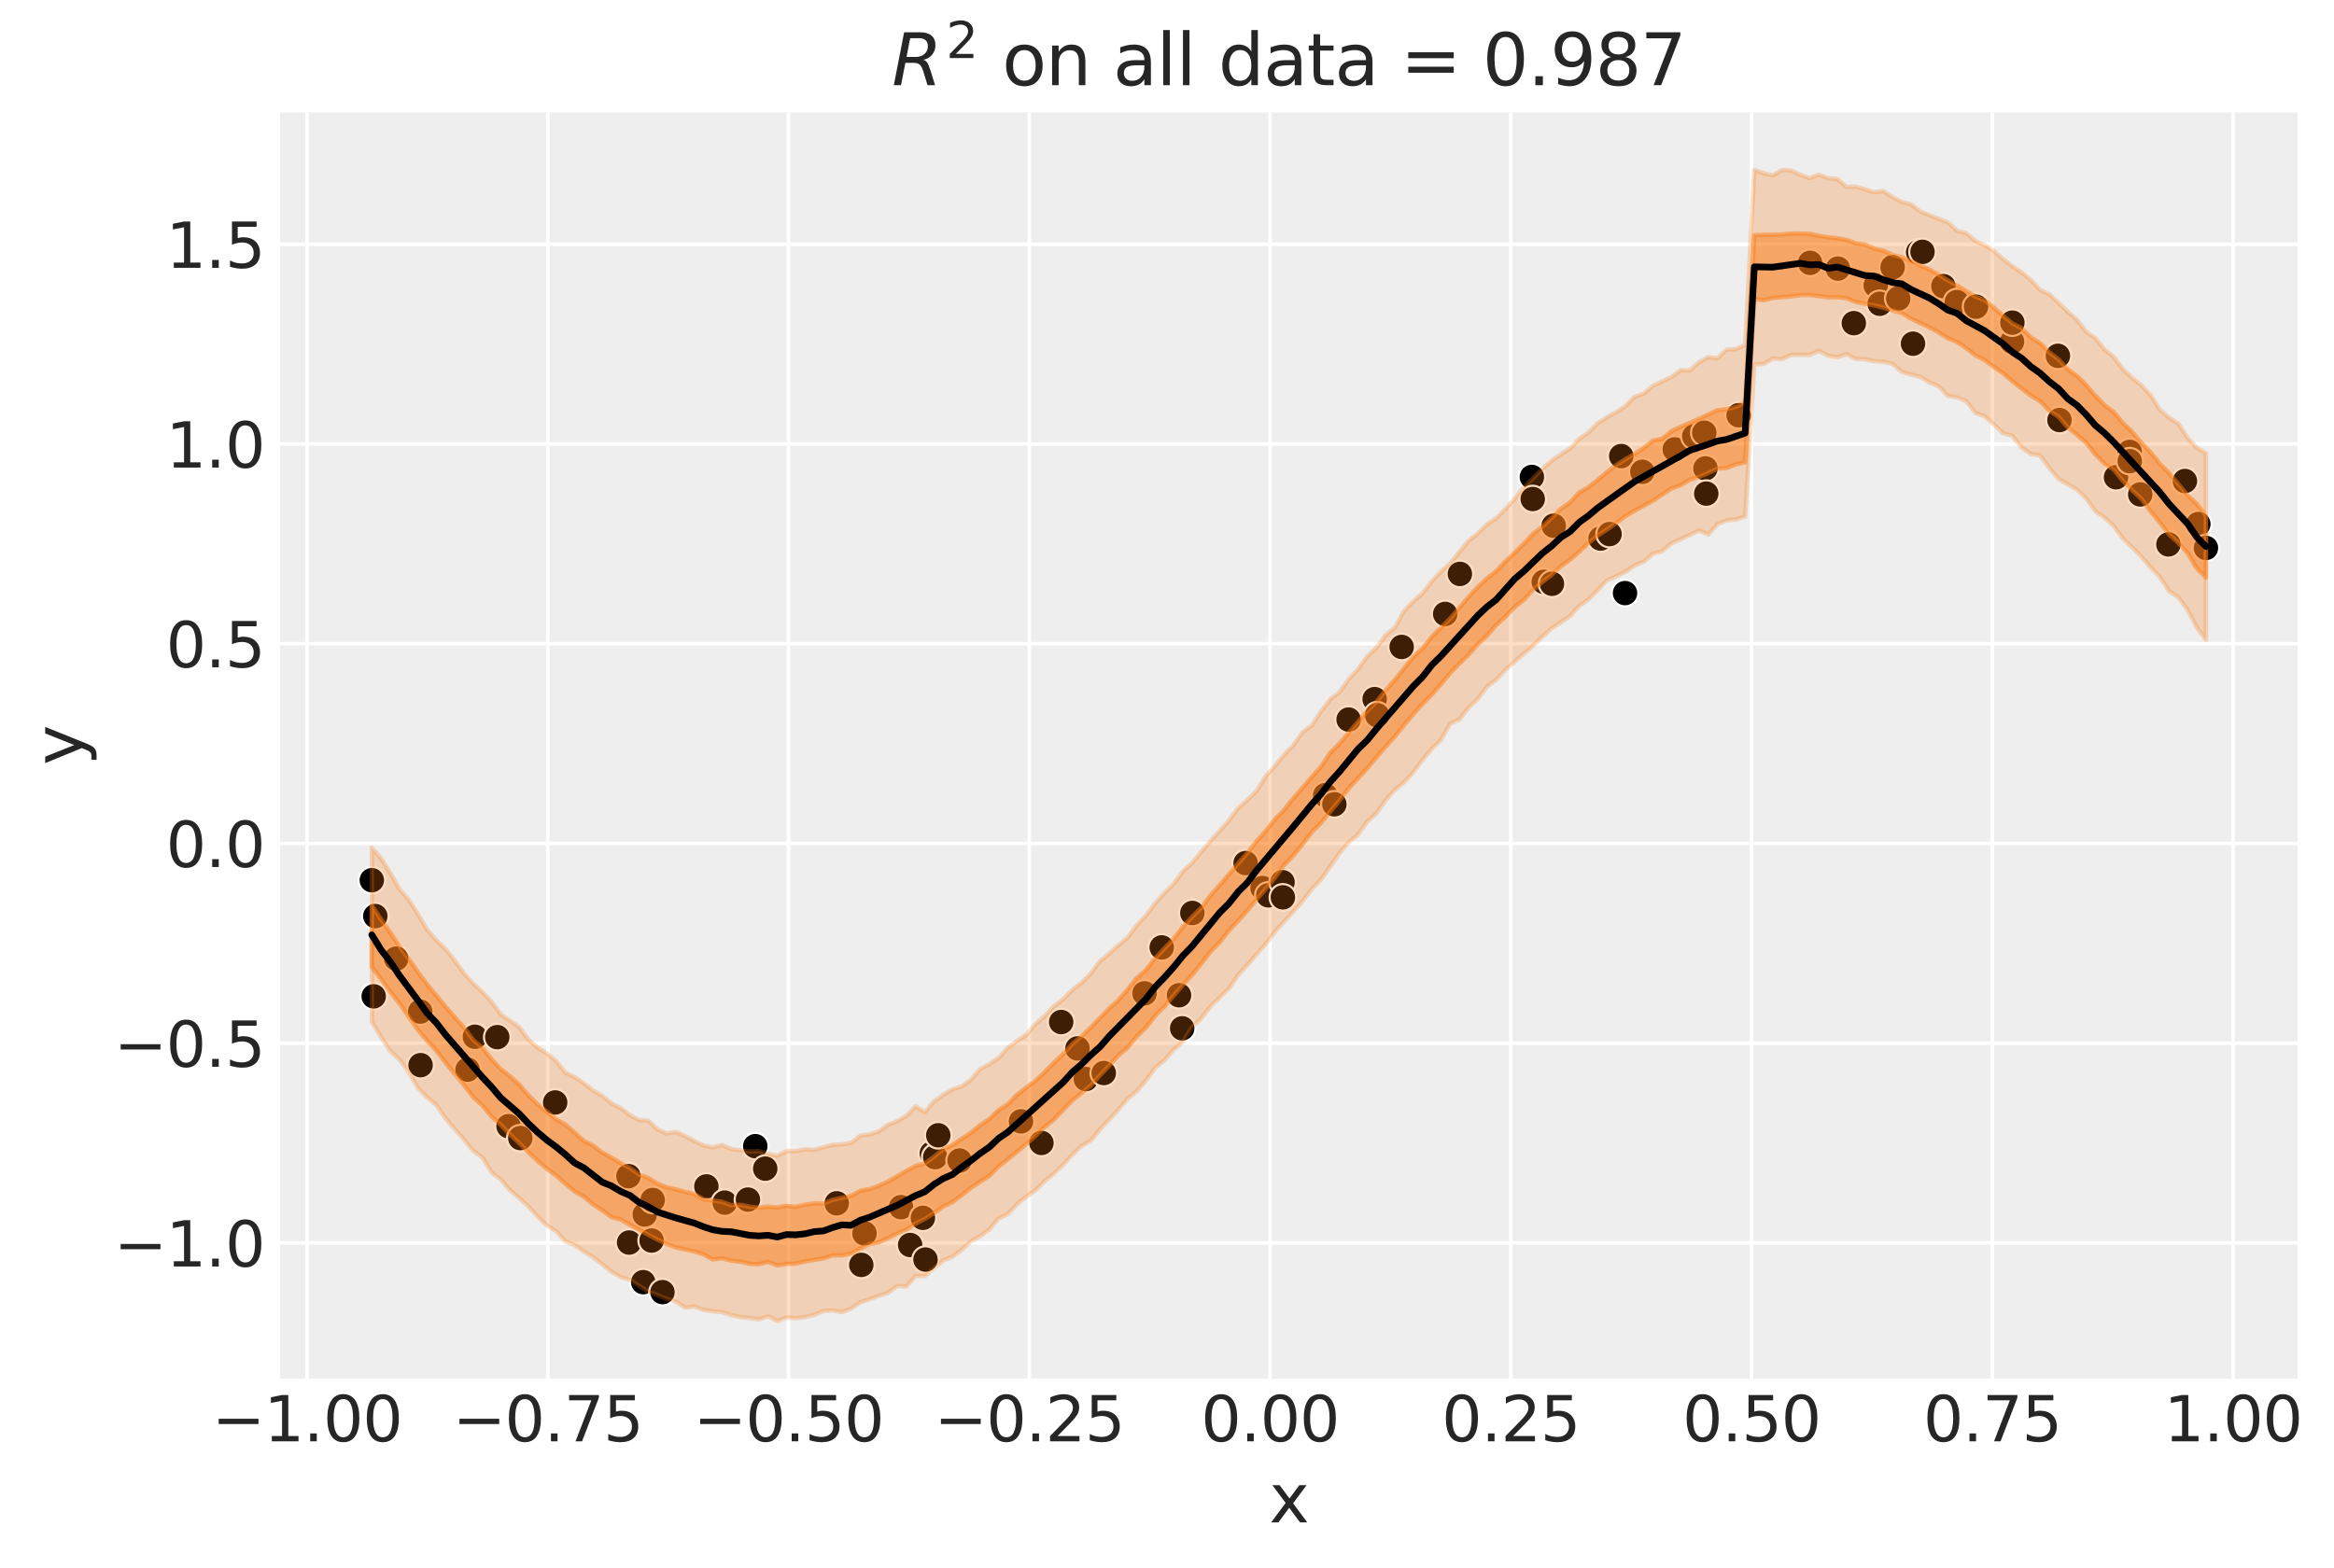 <?xml version="1.0" encoding="utf-8" standalone="no"?>
<!DOCTYPE svg PUBLIC "-//W3C//DTD SVG 1.1//EN"
  "http://www.w3.org/Graphics/SVG/1.1/DTD/svg11.dtd">
<svg xmlns:xlink="http://www.w3.org/1999/xlink" width="526.746pt" height="354pt" viewBox="0 0 526.746 354" xmlns="http://www.w3.org/2000/svg" version="1.1">
 <defs>
  <style type="text/css">*{stroke-linejoin: round; stroke-linecap: butt}</style>
 </defs>
 <g id="figure_1">
  <g id="patch_1">
   <path d="M 0 354 
L 526.746 354 
L 526.746 0 
L 0 0 
z
" style="fill: #ffffff"/>
  </g>
  <g id="axes_1">
   <g id="patch_2">
    <path d="M 63.213 311.233 
L 518.545 311.233 
L 518.545 25.358 
L 63.213 25.358 
z
" style="fill: #eeeeee"/>
   </g>
   <g id="matplotlib.axis_1">
    <g id="xtick_1">
     <g id="line2d_1">
      <path d="M 69.292 311.233 
L 69.292 25.358 
" clip-path="url(#pcd4efa0edf)" style="fill: none; stroke: #ffffff; stroke-width: 0.8; stroke-linecap: round"/>
     </g>
     <g id="line2d_2"/>
     <g id="text_1">
      <!-- −1.00 -->
      <g style="fill: #262626" transform="translate(47.84 325.371) scale(0.14 -0.14)">
       <defs>
        <path id="DejaVuSans-2212" d="M 678 2272 
L 4684 2272 
L 4684 1741 
L 678 1741 
L 678 2272 
z
" transform="scale(0.016)"/>
        <path id="DejaVuSans-31" d="M 794 531 
L 1825 531 
L 1825 4091 
L 703 3866 
L 703 4441 
L 1819 4666 
L 2450 4666 
L 2450 531 
L 3481 531 
L 3481 0 
L 794 0 
L 794 531 
z
" transform="scale(0.016)"/>
        <path id="DejaVuSans-2e" d="M 684 794 
L 1344 794 
L 1344 0 
L 684 0 
L 684 794 
z
" transform="scale(0.016)"/>
        <path id="DejaVuSans-30" d="M 2034 4250 
Q 1547 4250 1301 3770 
Q 1056 3291 1056 2328 
Q 1056 1369 1301 889 
Q 1547 409 2034 409 
Q 2525 409 2770 889 
Q 3016 1369 3016 2328 
Q 3016 3291 2770 3770 
Q 2525 4250 2034 4250 
z
M 2034 4750 
Q 2819 4750 3233 4129 
Q 3647 3509 3647 2328 
Q 3647 1150 3233 529 
Q 2819 -91 2034 -91 
Q 1250 -91 836 529 
Q 422 1150 422 2328 
Q 422 3509 836 4129 
Q 1250 4750 2034 4750 
z
" transform="scale(0.016)"/>
       </defs>
       <use xlink:href="#DejaVuSans-2212"/>
       <use xlink:href="#DejaVuSans-31" x="83.789"/>
       <use xlink:href="#DejaVuSans-2e" x="147.412"/>
       <use xlink:href="#DejaVuSans-30" x="179.199"/>
       <use xlink:href="#DejaVuSans-30" x="242.822"/>
      </g>
     </g>
    </g>
    <g id="xtick_2">
     <g id="line2d_3">
      <path d="M 123.625 311.233 
L 123.625 25.358 
" clip-path="url(#pcd4efa0edf)" style="fill: none; stroke: #ffffff; stroke-width: 0.8; stroke-linecap: round"/>
     </g>
     <g id="line2d_4"/>
     <g id="text_2">
      <!-- −0.75 -->
      <g style="fill: #262626" transform="translate(102.174 325.371) scale(0.14 -0.14)">
       <defs>
        <path id="DejaVuSans-37" d="M 525 4666 
L 3525 4666 
L 3525 4397 
L 1831 0 
L 1172 0 
L 2766 4134 
L 525 4134 
L 525 4666 
z
" transform="scale(0.016)"/>
        <path id="DejaVuSans-35" d="M 691 4666 
L 3169 4666 
L 3169 4134 
L 1269 4134 
L 1269 2991 
Q 1406 3038 1543 3061 
Q 1681 3084 1819 3084 
Q 2600 3084 3056 2656 
Q 3513 2228 3513 1497 
Q 3513 744 3044 326 
Q 2575 -91 1722 -91 
Q 1428 -91 1123 -41 
Q 819 9 494 109 
L 494 744 
Q 775 591 1075 516 
Q 1375 441 1709 441 
Q 2250 441 2565 725 
Q 2881 1009 2881 1497 
Q 2881 1984 2565 2268 
Q 2250 2553 1709 2553 
Q 1456 2553 1204 2497 
Q 953 2441 691 2322 
L 691 4666 
z
" transform="scale(0.016)"/>
       </defs>
       <use xlink:href="#DejaVuSans-2212"/>
       <use xlink:href="#DejaVuSans-30" x="83.789"/>
       <use xlink:href="#DejaVuSans-2e" x="147.412"/>
       <use xlink:href="#DejaVuSans-37" x="179.199"/>
       <use xlink:href="#DejaVuSans-35" x="242.822"/>
      </g>
     </g>
    </g>
    <g id="xtick_3">
     <g id="line2d_5">
      <path d="M 177.959 311.233 
L 177.959 25.358 
" clip-path="url(#pcd4efa0edf)" style="fill: none; stroke: #ffffff; stroke-width: 0.8; stroke-linecap: round"/>
     </g>
     <g id="line2d_6"/>
     <g id="text_3">
      <!-- −0.50 -->
      <g style="fill: #262626" transform="translate(156.507 325.371) scale(0.14 -0.14)">
       <use xlink:href="#DejaVuSans-2212"/>
       <use xlink:href="#DejaVuSans-30" x="83.789"/>
       <use xlink:href="#DejaVuSans-2e" x="147.412"/>
       <use xlink:href="#DejaVuSans-35" x="179.199"/>
       <use xlink:href="#DejaVuSans-30" x="242.822"/>
      </g>
     </g>
    </g>
    <g id="xtick_4">
     <g id="line2d_7">
      <path d="M 232.292 311.233 
L 232.292 25.358 
" clip-path="url(#pcd4efa0edf)" style="fill: none; stroke: #ffffff; stroke-width: 0.8; stroke-linecap: round"/>
     </g>
     <g id="line2d_8"/>
     <g id="text_4">
      <!-- −0.25 -->
      <g style="fill: #262626" transform="translate(210.841 325.371) scale(0.14 -0.14)">
       <defs>
        <path id="DejaVuSans-32" d="M 1228 531 
L 3431 531 
L 3431 0 
L 469 0 
L 469 531 
Q 828 903 1448 1529 
Q 2069 2156 2228 2338 
Q 2531 2678 2651 2914 
Q 2772 3150 2772 3378 
Q 2772 3750 2511 3984 
Q 2250 4219 1831 4219 
Q 1534 4219 1204 4116 
Q 875 4013 500 3803 
L 500 4441 
Q 881 4594 1212 4672 
Q 1544 4750 1819 4750 
Q 2544 4750 2975 4387 
Q 3406 4025 3406 3419 
Q 3406 3131 3298 2873 
Q 3191 2616 2906 2266 
Q 2828 2175 2409 1742 
Q 1991 1309 1228 531 
z
" transform="scale(0.016)"/>
       </defs>
       <use xlink:href="#DejaVuSans-2212"/>
       <use xlink:href="#DejaVuSans-30" x="83.789"/>
       <use xlink:href="#DejaVuSans-2e" x="147.412"/>
       <use xlink:href="#DejaVuSans-32" x="179.199"/>
       <use xlink:href="#DejaVuSans-35" x="242.822"/>
      </g>
     </g>
    </g>
    <g id="xtick_5">
     <g id="line2d_9">
      <path d="M 286.626 311.233 
L 286.626 25.358 
" clip-path="url(#pcd4efa0edf)" style="fill: none; stroke: #ffffff; stroke-width: 0.8; stroke-linecap: round"/>
     </g>
     <g id="line2d_10"/>
     <g id="text_5">
      <!-- 0.00 -->
      <g style="fill: #262626" transform="translate(271.04 325.371) scale(0.14 -0.14)">
       <use xlink:href="#DejaVuSans-30"/>
       <use xlink:href="#DejaVuSans-2e" x="63.623"/>
       <use xlink:href="#DejaVuSans-30" x="95.41"/>
       <use xlink:href="#DejaVuSans-30" x="159.033"/>
      </g>
     </g>
    </g>
    <g id="xtick_6">
     <g id="line2d_11">
      <path d="M 340.96 311.233 
L 340.96 25.358 
" clip-path="url(#pcd4efa0edf)" style="fill: none; stroke: #ffffff; stroke-width: 0.8; stroke-linecap: round"/>
     </g>
     <g id="line2d_12"/>
     <g id="text_6">
      <!-- 0.25 -->
      <g style="fill: #262626" transform="translate(325.374 325.371) scale(0.14 -0.14)">
       <use xlink:href="#DejaVuSans-30"/>
       <use xlink:href="#DejaVuSans-2e" x="63.623"/>
       <use xlink:href="#DejaVuSans-32" x="95.41"/>
       <use xlink:href="#DejaVuSans-35" x="159.033"/>
      </g>
     </g>
    </g>
    <g id="xtick_7">
     <g id="line2d_13">
      <path d="M 395.293 311.233 
L 395.293 25.358 
" clip-path="url(#pcd4efa0edf)" style="fill: none; stroke: #ffffff; stroke-width: 0.8; stroke-linecap: round"/>
     </g>
     <g id="line2d_14"/>
     <g id="text_7">
      <!-- 0.50 -->
      <g style="fill: #262626" transform="translate(379.707 325.371) scale(0.14 -0.14)">
       <use xlink:href="#DejaVuSans-30"/>
       <use xlink:href="#DejaVuSans-2e" x="63.623"/>
       <use xlink:href="#DejaVuSans-35" x="95.41"/>
       <use xlink:href="#DejaVuSans-30" x="159.033"/>
      </g>
     </g>
    </g>
    <g id="xtick_8">
     <g id="line2d_15">
      <path d="M 449.627 311.233 
L 449.627 25.358 
" clip-path="url(#pcd4efa0edf)" style="fill: none; stroke: #ffffff; stroke-width: 0.8; stroke-linecap: round"/>
     </g>
     <g id="line2d_16"/>
     <g id="text_8">
      <!-- 0.75 -->
      <g style="fill: #262626" transform="translate(434.041 325.371) scale(0.14 -0.14)">
       <use xlink:href="#DejaVuSans-30"/>
       <use xlink:href="#DejaVuSans-2e" x="63.623"/>
       <use xlink:href="#DejaVuSans-37" x="95.41"/>
       <use xlink:href="#DejaVuSans-35" x="159.033"/>
      </g>
     </g>
    </g>
    <g id="xtick_9">
     <g id="line2d_17">
      <path d="M 503.96 311.233 
L 503.96 25.358 
" clip-path="url(#pcd4efa0edf)" style="fill: none; stroke: #ffffff; stroke-width: 0.8; stroke-linecap: round"/>
     </g>
     <g id="line2d_18"/>
     <g id="text_9">
      <!-- 1.00 -->
      <g style="fill: #262626" transform="translate(488.374 325.371) scale(0.14 -0.14)">
       <use xlink:href="#DejaVuSans-31"/>
       <use xlink:href="#DejaVuSans-2e" x="63.623"/>
       <use xlink:href="#DejaVuSans-30" x="95.41"/>
       <use xlink:href="#DejaVuSans-30" x="159.033"/>
      </g>
     </g>
    </g>
    <g id="text_10">
     <!-- x -->
     <g style="fill: #262626" transform="translate(286.44 343.68) scale(0.15 -0.15)">
      <defs>
       <path id="DejaVuSans-78" d="M 3513 3500 
L 2247 1797 
L 3578 0 
L 2900 0 
L 1881 1375 
L 863 0 
L 184 0 
L 1544 1831 
L 300 3500 
L 978 3500 
L 1906 2253 
L 2834 3500 
L 3513 3500 
z
" transform="scale(0.016)"/>
      </defs>
      <use xlink:href="#DejaVuSans-78"/>
     </g>
    </g>
   </g>
   <g id="matplotlib.axis_2">
    <g id="ytick_1">
     <g id="line2d_19">
      <path d="M 63.213 280.591 
L 518.545 280.591 
" clip-path="url(#pcd4efa0edf)" style="fill: none; stroke: #ffffff; stroke-width: 0.8; stroke-linecap: round"/>
     </g>
     <g id="line2d_20"/>
     <g id="text_11">
      <!-- −1.0 -->
      <g style="fill: #262626" transform="translate(25.717 285.91) scale(0.14 -0.14)">
       <use xlink:href="#DejaVuSans-2212"/>
       <use xlink:href="#DejaVuSans-31" x="83.789"/>
       <use xlink:href="#DejaVuSans-2e" x="147.412"/>
       <use xlink:href="#DejaVuSans-30" x="179.199"/>
      </g>
     </g>
    </g>
    <g id="ytick_2">
     <g id="line2d_21">
      <path d="M 63.213 235.501 
L 518.545 235.501 
" clip-path="url(#pcd4efa0edf)" style="fill: none; stroke: #ffffff; stroke-width: 0.8; stroke-linecap: round"/>
     </g>
     <g id="line2d_22"/>
     <g id="text_12">
      <!-- −0.5 -->
      <g style="fill: #262626" transform="translate(25.717 240.82) scale(0.14 -0.14)">
       <use xlink:href="#DejaVuSans-2212"/>
       <use xlink:href="#DejaVuSans-30" x="83.789"/>
       <use xlink:href="#DejaVuSans-2e" x="147.412"/>
       <use xlink:href="#DejaVuSans-35" x="179.199"/>
      </g>
     </g>
    </g>
    <g id="ytick_3">
     <g id="line2d_23">
      <path d="M 63.213 190.411 
L 518.545 190.411 
" clip-path="url(#pcd4efa0edf)" style="fill: none; stroke: #ffffff; stroke-width: 0.8; stroke-linecap: round"/>
     </g>
     <g id="line2d_24"/>
     <g id="text_13">
      <!-- 0.0 -->
      <g style="fill: #262626" transform="translate(37.449 195.73) scale(0.14 -0.14)">
       <use xlink:href="#DejaVuSans-30"/>
       <use xlink:href="#DejaVuSans-2e" x="63.623"/>
       <use xlink:href="#DejaVuSans-30" x="95.41"/>
      </g>
     </g>
    </g>
    <g id="ytick_4">
     <g id="line2d_25">
      <path d="M 63.213 145.321 
L 518.545 145.321 
" clip-path="url(#pcd4efa0edf)" style="fill: none; stroke: #ffffff; stroke-width: 0.8; stroke-linecap: round"/>
     </g>
     <g id="line2d_26"/>
     <g id="text_14">
      <!-- 0.5 -->
      <g style="fill: #262626" transform="translate(37.449 150.64) scale(0.14 -0.14)">
       <use xlink:href="#DejaVuSans-30"/>
       <use xlink:href="#DejaVuSans-2e" x="63.623"/>
       <use xlink:href="#DejaVuSans-35" x="95.41"/>
      </g>
     </g>
    </g>
    <g id="ytick_5">
     <g id="line2d_27">
      <path d="M 63.213 100.232 
L 518.545 100.232 
" clip-path="url(#pcd4efa0edf)" style="fill: none; stroke: #ffffff; stroke-width: 0.8; stroke-linecap: round"/>
     </g>
     <g id="line2d_28"/>
     <g id="text_15">
      <!-- 1.0 -->
      <g style="fill: #262626" transform="translate(37.449 105.55) scale(0.14 -0.14)">
       <use xlink:href="#DejaVuSans-31"/>
       <use xlink:href="#DejaVuSans-2e" x="63.623"/>
       <use xlink:href="#DejaVuSans-30" x="95.41"/>
      </g>
     </g>
    </g>
    <g id="ytick_6">
     <g id="line2d_29">
      <path d="M 63.213 55.142 
L 518.545 55.142 
" clip-path="url(#pcd4efa0edf)" style="fill: none; stroke: #ffffff; stroke-width: 0.8; stroke-linecap: round"/>
     </g>
     <g id="line2d_30"/>
     <g id="text_16">
      <!-- 1.5 -->
      <g style="fill: #262626" transform="translate(37.449 60.46) scale(0.14 -0.14)">
       <use xlink:href="#DejaVuSans-31"/>
       <use xlink:href="#DejaVuSans-2e" x="63.623"/>
       <use xlink:href="#DejaVuSans-35" x="95.41"/>
      </g>
     </g>
    </g>
    <g id="text_17">
     <!-- y -->
     <g style="fill: #262626" transform="translate(18.598 172.734) rotate(-90) scale(0.15 -0.15)">
      <defs>
       <path id="DejaVuSans-79" d="M 2059 -325 
Q 1816 -950 1584 -1140 
Q 1353 -1331 966 -1331 
L 506 -1331 
L 506 -850 
L 844 -850 
Q 1081 -850 1212 -737 
Q 1344 -625 1503 -206 
L 1606 56 
L 191 3500 
L 800 3500 
L 1894 763 
L 2988 3500 
L 3597 3500 
L 2059 -325 
z
" transform="scale(0.016)"/>
      </defs>
      <use xlink:href="#DejaVuSans-79"/>
     </g>
    </g>
   </g>
   <g id="PathCollection_1">
    <defs>
     <path id="mb01cd2a71c" d="M 0 3 
C 0.796 3 1.559 2.684 2.121 2.121 
C 2.684 1.559 3 0.796 3 0 
C 3 -0.796 2.684 -1.559 2.121 -2.121 
C 1.559 -2.684 0.796 -3 0 -3 
C -0.796 -3 -1.559 -2.684 -2.121 -2.121 
C -2.684 -1.559 -3 -0.796 -3 0 
C -3 0.796 -2.684 1.559 -2.121 2.121 
C -1.559 2.684 -0.796 3 0 3 
z
" style="stroke: #ffffff; stroke-width: 0.48"/>
    </defs>
    <g clip-path="url(#pcd4efa0edf)">
     <use xlink:href="#mb01cd2a71c" x="83.91" y="198.701" style="stroke: #ffffff; stroke-width: 0.48"/>
     <use xlink:href="#mb01cd2a71c" x="84.336" y="224.92" style="stroke: #ffffff; stroke-width: 0.48"/>
     <use xlink:href="#mb01cd2a71c" x="84.699" y="206.805" style="stroke: #ffffff; stroke-width: 0.48"/>
     <use xlink:href="#mb01cd2a71c" x="89.413" y="216.405" style="stroke: #ffffff; stroke-width: 0.48"/>
     <use xlink:href="#mb01cd2a71c" x="94.835" y="228.36" style="stroke: #ffffff; stroke-width: 0.48"/>
     <use xlink:href="#mb01cd2a71c" x="94.921" y="240.456" style="stroke: #ffffff; stroke-width: 0.48"/>
     <use xlink:href="#mb01cd2a71c" x="105.527" y="241.473" style="stroke: #ffffff; stroke-width: 0.48"/>
     <use xlink:href="#mb01cd2a71c" x="107.175" y="234.043" style="stroke: #ffffff; stroke-width: 0.48"/>
     <use xlink:href="#mb01cd2a71c" x="112.222" y="234.129" style="stroke: #ffffff; stroke-width: 0.48"/>
     <use xlink:href="#mb01cd2a71c" x="114.769" y="254.236" style="stroke: #ffffff; stroke-width: 0.48"/>
     <use xlink:href="#mb01cd2a71c" x="117.424" y="256.917" style="stroke: #ffffff; stroke-width: 0.48"/>
     <use xlink:href="#mb01cd2a71c" x="125.295" y="248.875" style="stroke: #ffffff; stroke-width: 0.48"/>
     <use xlink:href="#mb01cd2a71c" x="141.833" y="265.511" style="stroke: #ffffff; stroke-width: 0.48"/>
     <use xlink:href="#mb01cd2a71c" x="141.976" y="280.501" style="stroke: #ffffff; stroke-width: 0.48"/>
     <use xlink:href="#mb01cd2a71c" x="145.163" y="289.447" style="stroke: #ffffff; stroke-width: 0.48"/>
     <use xlink:href="#mb01cd2a71c" x="145.509" y="274.176" style="stroke: #ffffff; stroke-width: 0.48"/>
     <use xlink:href="#mb01cd2a71c" x="147.059" y="280.048" style="stroke: #ffffff; stroke-width: 0.48"/>
     <use xlink:href="#mb01cd2a71c" x="147.299" y="270.903" style="stroke: #ffffff; stroke-width: 0.48"/>
     <use xlink:href="#mb01cd2a71c" x="149.509" y="291.698" style="stroke: #ffffff; stroke-width: 0.48"/>
     <use xlink:href="#mb01cd2a71c" x="159.418" y="267.827" style="stroke: #ffffff; stroke-width: 0.48"/>
     <use xlink:href="#mb01cd2a71c" x="163.565" y="271.487" style="stroke: #ffffff; stroke-width: 0.48"/>
     <use xlink:href="#mb01cd2a71c" x="168.798" y="270.803" style="stroke: #ffffff; stroke-width: 0.48"/>
     <use xlink:href="#mb01cd2a71c" x="170.455" y="258.741" style="stroke: #ffffff; stroke-width: 0.48"/>
     <use xlink:href="#mb01cd2a71c" x="172.701" y="263.816" style="stroke: #ffffff; stroke-width: 0.48"/>
     <use xlink:href="#mb01cd2a71c" x="188.833" y="271.641" style="stroke: #ffffff; stroke-width: 0.48"/>
     <use xlink:href="#mb01cd2a71c" x="194.38" y="285.548" style="stroke: #ffffff; stroke-width: 0.48"/>
     <use xlink:href="#mb01cd2a71c" x="195.103" y="278.428" style="stroke: #ffffff; stroke-width: 0.48"/>
     <use xlink:href="#mb01cd2a71c" x="203.35" y="272.51" style="stroke: #ffffff; stroke-width: 0.48"/>
     <use xlink:href="#mb01cd2a71c" x="205.406" y="281.057" style="stroke: #ffffff; stroke-width: 0.48"/>
     <use xlink:href="#mb01cd2a71c" x="208.282" y="274.925" style="stroke: #ffffff; stroke-width: 0.48"/>
     <use xlink:href="#mb01cd2a71c" x="208.871" y="284.341" style="stroke: #ffffff; stroke-width: 0.48"/>
     <use xlink:href="#mb01cd2a71c" x="210.295" y="260.383" style="stroke: #ffffff; stroke-width: 0.48"/>
     <use xlink:href="#mb01cd2a71c" x="211.069" y="261.223" style="stroke: #ffffff; stroke-width: 0.48"/>
     <use xlink:href="#mb01cd2a71c" x="211.749" y="256.29" style="stroke: #ffffff; stroke-width: 0.48"/>
     <use xlink:href="#mb01cd2a71c" x="216.562" y="261.991" style="stroke: #ffffff; stroke-width: 0.48"/>
     <use xlink:href="#mb01cd2a71c" x="230.423" y="253.146" style="stroke: #ffffff; stroke-width: 0.48"/>
     <use xlink:href="#mb01cd2a71c" x="235.038" y="258.015" style="stroke: #ffffff; stroke-width: 0.48"/>
     <use xlink:href="#mb01cd2a71c" x="239.493" y="230.72" style="stroke: #ffffff; stroke-width: 0.48"/>
     <use xlink:href="#mb01cd2a71c" x="243.175" y="236.679" style="stroke: #ffffff; stroke-width: 0.48"/>
     <use xlink:href="#mb01cd2a71c" x="245.068" y="243.593" style="stroke: #ffffff; stroke-width: 0.48"/>
     <use xlink:href="#mb01cd2a71c" x="249.101" y="242.233" style="stroke: #ffffff; stroke-width: 0.48"/>
     <use xlink:href="#mb01cd2a71c" x="258.306" y="224.251" style="stroke: #ffffff; stroke-width: 0.48"/>
     <use xlink:href="#mb01cd2a71c" x="262.182" y="213.869" style="stroke: #ffffff; stroke-width: 0.48"/>
     <use xlink:href="#mb01cd2a71c" x="266.093" y="224.675" style="stroke: #ffffff; stroke-width: 0.48"/>
     <use xlink:href="#mb01cd2a71c" x="266.798" y="232.14" style="stroke: #ffffff; stroke-width: 0.48"/>
     <use xlink:href="#mb01cd2a71c" x="269.088" y="206.103" style="stroke: #ffffff; stroke-width: 0.48"/>
     <use xlink:href="#mb01cd2a71c" x="281.113" y="194.837" style="stroke: #ffffff; stroke-width: 0.48"/>
     <use xlink:href="#mb01cd2a71c" x="284.936" y="200.469" style="stroke: #ffffff; stroke-width: 0.48"/>
     <use xlink:href="#mb01cd2a71c" x="286.236" y="202.121" style="stroke: #ffffff; stroke-width: 0.48"/>
     <use xlink:href="#mb01cd2a71c" x="289.455" y="199.155" style="stroke: #ffffff; stroke-width: 0.48"/>
     <use xlink:href="#mb01cd2a71c" x="289.523" y="202.572" style="stroke: #ffffff; stroke-width: 0.48"/>
     <use xlink:href="#mb01cd2a71c" x="299.076" y="179.504" style="stroke: #ffffff; stroke-width: 0.48"/>
     <use xlink:href="#mb01cd2a71c" x="301.144" y="181.565" style="stroke: #ffffff; stroke-width: 0.48"/>
     <use xlink:href="#mb01cd2a71c" x="304.354" y="162.436" style="stroke: #ffffff; stroke-width: 0.48"/>
     <use xlink:href="#mb01cd2a71c" x="310.233" y="157.82" style="stroke: #ffffff; stroke-width: 0.48"/>
     <use xlink:href="#mb01cd2a71c" x="310.816" y="161.449" style="stroke: #ffffff; stroke-width: 0.48"/>
     <use xlink:href="#mb01cd2a71c" x="316.333" y="146.046" style="stroke: #ffffff; stroke-width: 0.48"/>
     <use xlink:href="#mb01cd2a71c" x="326.153" y="138.591" style="stroke: #ffffff; stroke-width: 0.48"/>
     <use xlink:href="#mb01cd2a71c" x="329.474" y="129.56" style="stroke: #ffffff; stroke-width: 0.48"/>
     <use xlink:href="#mb01cd2a71c" x="345.717" y="107.67" style="stroke: #ffffff; stroke-width: 0.48"/>
     <use xlink:href="#mb01cd2a71c" x="345.912" y="112.648" style="stroke: #ffffff; stroke-width: 0.48"/>
     <use xlink:href="#mb01cd2a71c" x="348.409" y="131.344" style="stroke: #ffffff; stroke-width: 0.48"/>
     <use xlink:href="#mb01cd2a71c" x="350.254" y="131.788" style="stroke: #ffffff; stroke-width: 0.48"/>
     <use xlink:href="#mb01cd2a71c" x="350.643" y="118.676" style="stroke: #ffffff; stroke-width: 0.48"/>
     <use xlink:href="#mb01cd2a71c" x="361.214" y="121.579" style="stroke: #ffffff; stroke-width: 0.48"/>
     <use xlink:href="#mb01cd2a71c" x="363.251" y="120.569" style="stroke: #ffffff; stroke-width: 0.48"/>
     <use xlink:href="#mb01cd2a71c" x="365.881" y="102.959" style="stroke: #ffffff; stroke-width: 0.48"/>
     <use xlink:href="#mb01cd2a71c" x="366.742" y="133.889" style="stroke: #ffffff; stroke-width: 0.48"/>
     <use xlink:href="#mb01cd2a71c" x="370.659" y="106.504" style="stroke: #ffffff; stroke-width: 0.48"/>
     <use xlink:href="#mb01cd2a71c" x="377.969" y="101.452" style="stroke: #ffffff; stroke-width: 0.48"/>
     <use xlink:href="#mb01cd2a71c" x="382.374" y="98.477" style="stroke: #ffffff; stroke-width: 0.48"/>
     <use xlink:href="#mb01cd2a71c" x="384.628" y="97.688" style="stroke: #ffffff; stroke-width: 0.48"/>
     <use xlink:href="#mb01cd2a71c" x="384.895" y="105.739" style="stroke: #ffffff; stroke-width: 0.48"/>
     <use xlink:href="#mb01cd2a71c" x="385.077" y="111.43" style="stroke: #ffffff; stroke-width: 0.48"/>
     <use xlink:href="#mb01cd2a71c" x="392.383" y="93.738" style="stroke: #ffffff; stroke-width: 0.48"/>
     <use xlink:href="#mb01cd2a71c" x="408.506" y="59.342" style="stroke: #ffffff; stroke-width: 0.48"/>
     <use xlink:href="#mb01cd2a71c" x="414.789" y="60.636" style="stroke: #ffffff; stroke-width: 0.48"/>
     <use xlink:href="#mb01cd2a71c" x="418.38" y="72.951" style="stroke: #ffffff; stroke-width: 0.48"/>
     <use xlink:href="#mb01cd2a71c" x="423.312" y="64.434" style="stroke: #ffffff; stroke-width: 0.48"/>
     <use xlink:href="#mb01cd2a71c" x="424.221" y="68.578" style="stroke: #ffffff; stroke-width: 0.48"/>
     <use xlink:href="#mb01cd2a71c" x="427.131" y="60.318" style="stroke: #ffffff; stroke-width: 0.48"/>
     <use xlink:href="#mb01cd2a71c" x="428.394" y="67.386" style="stroke: #ffffff; stroke-width: 0.48"/>
     <use xlink:href="#mb01cd2a71c" x="431.733" y="77.587" style="stroke: #ffffff; stroke-width: 0.48"/>
     <use xlink:href="#mb01cd2a71c" x="432.894" y="56.93" style="stroke: #ffffff; stroke-width: 0.48"/>
     <use xlink:href="#mb01cd2a71c" x="433.88" y="56.851" style="stroke: #ffffff; stroke-width: 0.48"/>
     <use xlink:href="#mb01cd2a71c" x="438.592" y="64.595" style="stroke: #ffffff; stroke-width: 0.48"/>
     <use xlink:href="#mb01cd2a71c" x="441.619" y="68.182" style="stroke: #ffffff; stroke-width: 0.48"/>
     <use xlink:href="#mb01cd2a71c" x="445.959" y="69.227" style="stroke: #ffffff; stroke-width: 0.48"/>
     <use xlink:href="#mb01cd2a71c" x="454.086" y="77.125" style="stroke: #ffffff; stroke-width: 0.48"/>
     <use xlink:href="#mb01cd2a71c" x="454.16" y="72.834" style="stroke: #ffffff; stroke-width: 0.48"/>
     <use xlink:href="#mb01cd2a71c" x="464.439" y="80.325" style="stroke: #ffffff; stroke-width: 0.48"/>
     <use xlink:href="#mb01cd2a71c" x="464.787" y="94.827" style="stroke: #ffffff; stroke-width: 0.48"/>
     <use xlink:href="#mb01cd2a71c" x="477.549" y="107.741" style="stroke: #ffffff; stroke-width: 0.48"/>
     <use xlink:href="#mb01cd2a71c" x="480.629" y="102.01" style="stroke: #ffffff; stroke-width: 0.48"/>
     <use xlink:href="#mb01cd2a71c" x="480.649" y="104.105" style="stroke: #ffffff; stroke-width: 0.48"/>
     <use xlink:href="#mb01cd2a71c" x="483.017" y="111.616" style="stroke: #ffffff; stroke-width: 0.48"/>
     <use xlink:href="#mb01cd2a71c" x="489.376" y="122.898" style="stroke: #ffffff; stroke-width: 0.48"/>
     <use xlink:href="#mb01cd2a71c" x="493.102" y="108.587" style="stroke: #ffffff; stroke-width: 0.48"/>
     <use xlink:href="#mb01cd2a71c" x="496.133" y="118.309" style="stroke: #ffffff; stroke-width: 0.48"/>
     <use xlink:href="#mb01cd2a71c" x="497.848" y="123.697" style="stroke: #ffffff; stroke-width: 0.48"/>
    </g>
   </g>
   <g id="PolyCollection_1">
    <defs>
     <path id="m32f11e3c2b" d="M 83.91 -162.608 
L 83.91 -123.382 
L 85.99 -119.889 
L 88.07 -116.745 
L 90.15 -114.806 
L 92.23 -112.035 
L 94.31 -108.41 
L 96.391 -106.269 
L 98.471 -104.562 
L 100.551 -101.541 
L 102.631 -99.087 
L 104.711 -96.754 
L 106.791 -94.24 
L 108.871 -92.747 
L 110.951 -89.281 
L 113.031 -87.725 
L 115.111 -85.31 
L 117.191 -83.501 
L 119.272 -81.652 
L 121.352 -79.342 
L 123.432 -77.31 
L 125.512 -76.1 
L 127.592 -73.754 
L 129.672 -72.964 
L 131.752 -71.457 
L 133.832 -70.208 
L 135.912 -68.567 
L 137.992 -66.924 
L 140.072 -65.713 
L 142.153 -65.065 
L 144.233 -63.744 
L 146.313 -62.399 
L 148.393 -61.634 
L 150.473 -60.777 
L 152.553 -60.192 
L 154.633 -58.805 
L 156.713 -59.07 
L 158.793 -58.291 
L 160.873 -57.983 
L 162.953 -57.798 
L 165.034 -57.128 
L 167.114 -56.653 
L 169.194 -56.481 
L 171.274 -56.126 
L 173.354 -56.894 
L 175.434 -55.761 
L 177.514 -56.57 
L 179.594 -56.424 
L 181.674 -56.658 
L 183.754 -57.196 
L 185.834 -58.046 
L 187.915 -58.151 
L 189.995 -57.794 
L 192.075 -58.574 
L 194.155 -60.016 
L 196.235 -60.703 
L 198.315 -61.456 
L 200.395 -62.127 
L 202.475 -63.697 
L 204.555 -63.607 
L 206.635 -65.967 
L 208.715 -65.917 
L 210.796 -67.7 
L 212.876 -69.474 
L 214.956 -70.271 
L 217.036 -71.908 
L 219.116 -73.719 
L 221.196 -74.944 
L 223.276 -76.446 
L 225.356 -78.93 
L 227.436 -79.92 
L 229.516 -82.187 
L 231.596 -83.797 
L 233.677 -85.296 
L 235.757 -87.36 
L 237.837 -89.082 
L 239.917 -91.036 
L 241.997 -93.291 
L 244.077 -95.297 
L 246.157 -96.5 
L 248.237 -99.072 
L 250.317 -101.25 
L 252.397 -103.521 
L 254.477 -105.951 
L 256.558 -107.674 
L 258.638 -110.113 
L 260.718 -112.971 
L 262.798 -114.685 
L 264.878 -117.077 
L 266.958 -118.767 
L 269.038 -122.147 
L 271.118 -124.121 
L 273.198 -126.835 
L 275.278 -128.842 
L 277.358 -130.866 
L 279.439 -133.922 
L 281.519 -136.175 
L 283.599 -138.611 
L 285.679 -140.912 
L 287.759 -143.721 
L 289.839 -146.015 
L 291.919 -148.249 
L 293.999 -150.618 
L 296.079 -153.336 
L 298.159 -155.506 
L 300.239 -158.46 
L 302.319 -161.458 
L 304.4 -163.856 
L 306.48 -165.584 
L 308.56 -168.546 
L 310.64 -170.381 
L 312.72 -173.372 
L 314.8 -175.694 
L 316.88 -177.429 
L 318.96 -179.69 
L 321.04 -182.486 
L 323.12 -184.924 
L 325.2 -187.002 
L 327.281 -190.647 
L 329.361 -191.568 
L 331.441 -194.246 
L 333.521 -196.224 
L 335.601 -199.028 
L 337.681 -200.568 
L 339.761 -202.812 
L 341.841 -204.605 
L 343.921 -206.421 
L 346.001 -208.206 
L 348.081 -210.274 
L 350.162 -212.151 
L 352.242 -213.52 
L 354.322 -214.927 
L 356.402 -217.205 
L 358.482 -218.686 
L 360.562 -220.756 
L 362.642 -222.994 
L 364.722 -223.893 
L 366.802 -224.906 
L 368.882 -226.344 
L 370.962 -227.196 
L 373.043 -228.984 
L 375.123 -229.58 
L 377.203 -231.326 
L 379.283 -232.292 
L 381.363 -233.249 
L 383.443 -234.242 
L 385.523 -233.326 
L 387.603 -235.682 
L 389.683 -236.524 
L 391.763 -236.729 
L 393.843 -237.362 
L 395.924 -271.697 
L 398.004 -271.828 
L 400.084 -273.064 
L 402.164 -272.9 
L 404.244 -273.885 
L 406.324 -273.9 
L 408.404 -273.885 
L 410.484 -274.805 
L 412.564 -273.712 
L 414.644 -273.351 
L 416.724 -274.069 
L 418.805 -272.967 
L 420.885 -272.904 
L 422.965 -272.442 
L 425.045 -272.32 
L 427.125 -271.849 
L 429.205 -270.046 
L 431.285 -269.424 
L 433.365 -268.962 
L 435.445 -267.672 
L 437.525 -266.797 
L 439.605 -264.626 
L 441.686 -264.311 
L 443.766 -263.435 
L 445.846 -260.759 
L 447.926 -260.031 
L 450.006 -258.166 
L 452.086 -256.179 
L 454.166 -255.615 
L 456.246 -252.962 
L 458.326 -251.507 
L 460.406 -251.208 
L 462.486 -248.379 
L 464.567 -245.914 
L 466.647 -244.667 
L 468.727 -243.484 
L 470.807 -241.507 
L 472.887 -238.617 
L 474.967 -237.131 
L 477.047 -235.257 
L 479.127 -232.403 
L 481.207 -230.445 
L 483.287 -228.341 
L 485.367 -225.93 
L 487.448 -223.787 
L 489.528 -220.528 
L 491.608 -219.202 
L 493.688 -216.329 
L 495.768 -212.378 
L 497.848 -209.524 
L 497.848 -251.692 
L 497.848 -251.692 
L 495.768 -252.962 
L 493.688 -255.176 
L 491.608 -258.41 
L 489.528 -259.697 
L 487.448 -261.481 
L 485.367 -264.776 
L 483.287 -266.962 
L 481.207 -268.686 
L 479.127 -270.59 
L 477.047 -273.42 
L 474.967 -275.081 
L 472.887 -277.625 
L 470.807 -279.084 
L 468.727 -281.803 
L 466.647 -283.6 
L 464.567 -285.633 
L 462.486 -287.574 
L 460.406 -288.549 
L 458.326 -290.761 
L 456.246 -292.497 
L 454.166 -293.843 
L 452.086 -295.504 
L 450.006 -297.326 
L 447.926 -298.641 
L 445.846 -299.554 
L 443.766 -301.33 
L 441.686 -301.894 
L 439.605 -303.786 
L 437.525 -304.622 
L 435.445 -305.419 
L 433.365 -306.286 
L 431.285 -307.864 
L 429.205 -308.413 
L 427.125 -309.511 
L 425.045 -310.854 
L 422.965 -310.578 
L 420.885 -311.266 
L 418.805 -311.888 
L 416.724 -311.793 
L 414.644 -313.606 
L 412.564 -313.736 
L 410.484 -314.59 
L 408.404 -313.803 
L 406.324 -314.512 
L 404.244 -315.476 
L 402.164 -315.623 
L 400.084 -314.411 
L 398.004 -314.878 
L 395.924 -315.648 
L 393.843 -276.141 
L 391.763 -275.174 
L 389.683 -275.085 
L 387.603 -273.111 
L 385.523 -273.382 
L 383.443 -272.221 
L 381.363 -270.344 
L 379.283 -270.42 
L 377.203 -268.873 
L 375.123 -267.892 
L 373.043 -266.88 
L 370.962 -265.123 
L 368.882 -264.409 
L 366.802 -262.288 
L 364.722 -260.923 
L 362.642 -259.781 
L 360.562 -258.436 
L 358.482 -256.32 
L 356.402 -254.936 
L 354.322 -252.716 
L 352.242 -251.441 
L 350.162 -249.962 
L 348.081 -248.178 
L 346.001 -246.064 
L 343.921 -244.007 
L 341.841 -241.403 
L 339.761 -239.102 
L 337.681 -237.009 
L 335.601 -235.68 
L 333.521 -233.543 
L 331.441 -231.913 
L 329.361 -229.379 
L 327.281 -226.798 
L 325.2 -224.977 
L 323.12 -222.706 
L 321.04 -220.058 
L 318.96 -218.214 
L 316.88 -216.068 
L 314.8 -212.343 
L 312.72 -210.595 
L 310.64 -207.763 
L 308.56 -205.83 
L 306.48 -202.893 
L 304.4 -200.69 
L 302.319 -197.758 
L 300.239 -196.138 
L 298.159 -193.415 
L 296.079 -190.228 
L 293.999 -188.736 
L 291.919 -185.773 
L 289.839 -183.641 
L 287.759 -181.123 
L 285.679 -178.799 
L 283.599 -175.452 
L 281.519 -173.386 
L 279.439 -171.569 
L 277.358 -168.772 
L 275.278 -166.436 
L 273.198 -164.143 
L 271.118 -161.71 
L 269.038 -159.157 
L 266.958 -157.29 
L 264.878 -154.463 
L 262.798 -152.411 
L 260.718 -150.075 
L 258.638 -147.288 
L 256.558 -145.158 
L 254.477 -142.332 
L 252.397 -140.587 
L 250.317 -138.721 
L 248.237 -136.985 
L 246.157 -134.223 
L 244.077 -132.113 
L 241.997 -130.52 
L 239.917 -128.424 
L 237.837 -126.803 
L 235.757 -124.602 
L 233.677 -122.769 
L 231.596 -120.381 
L 229.516 -119.018 
L 227.436 -117.457 
L 225.356 -115.134 
L 223.276 -113.783 
L 221.196 -112.646 
L 219.116 -110.246 
L 217.036 -108.746 
L 214.956 -108.062 
L 212.876 -106.856 
L 210.796 -105.36 
L 208.715 -102.917 
L 206.635 -104.255 
L 204.555 -102.085 
L 202.475 -100.894 
L 200.395 -100.076 
L 198.315 -98.568 
L 196.235 -97.899 
L 194.155 -97.623 
L 192.075 -95.999 
L 189.995 -95.637 
L 187.915 -95.55 
L 185.834 -95.016 
L 183.754 -94.414 
L 181.674 -94.554 
L 179.594 -94.127 
L 177.514 -94.158 
L 175.434 -93.075 
L 173.354 -93.508 
L 171.274 -94.138 
L 169.194 -94.064 
L 167.114 -94.332 
L 165.034 -94.585 
L 162.953 -95.524 
L 160.873 -94.988 
L 158.793 -95.397 
L 156.713 -96.419 
L 154.633 -97.534 
L 152.553 -98.462 
L 150.473 -98.111 
L 148.393 -99.035 
L 146.313 -100.999 
L 144.233 -101.159 
L 142.153 -102.252 
L 140.072 -103.834 
L 137.992 -104.918 
L 135.912 -106.66 
L 133.832 -107.803 
L 131.752 -109.447 
L 129.672 -110.854 
L 127.592 -111.853 
L 125.512 -114.451 
L 123.432 -116.197 
L 121.352 -117.459 
L 119.272 -119.312 
L 117.191 -122.107 
L 115.111 -123.569 
L 113.031 -125.01 
L 110.951 -127.826 
L 108.871 -130.034 
L 106.791 -131.965 
L 104.711 -134.267 
L 102.631 -137.13 
L 100.551 -139.711 
L 98.471 -141.739 
L 96.391 -144.128 
L 94.31 -147.675 
L 92.23 -150.879 
L 90.15 -153.274 
L 88.07 -156.936 
L 85.99 -160.221 
L 83.91 -162.608 
z
" style="stroke: #fa7c17; stroke-opacity: 0.25"/>
    </defs>
    <g clip-path="url(#pcd4efa0edf)">
     <use xlink:href="#m32f11e3c2b" x="0" y="354" style="fill: #fa7c17; fill-opacity: 0.25; stroke: #fa7c17; stroke-opacity: 0.25"/>
    </g>
   </g>
   <g id="PolyCollection_2">
    <defs>
     <path id="mac81c29a2c" d="M 83.91 -149.634 
L 83.91 -135.735 
L 85.99 -133.028 
L 88.07 -130.107 
L 90.15 -127.523 
L 92.23 -124.424 
L 94.31 -121.507 
L 96.391 -119.072 
L 98.471 -116.864 
L 100.551 -114.122 
L 102.631 -111.513 
L 104.711 -109.053 
L 106.791 -106.317 
L 108.871 -104.464 
L 110.951 -101.931 
L 113.031 -100.039 
L 115.111 -97.884 
L 117.191 -95.933 
L 119.272 -93.886 
L 121.352 -91.909 
L 123.432 -90.155 
L 125.512 -88.628 
L 127.592 -86.776 
L 129.672 -85.059 
L 131.752 -83.883 
L 133.832 -82.13 
L 135.912 -80.785 
L 137.992 -79.24 
L 140.072 -78.723 
L 142.153 -77.512 
L 144.233 -76.36 
L 146.313 -75.245 
L 148.393 -74.159 
L 150.473 -73.173 
L 152.553 -72.391 
L 154.633 -71.942 
L 156.713 -71.484 
L 158.793 -70.828 
L 160.873 -69.683 
L 162.953 -69.94 
L 165.034 -69.4 
L 167.114 -69.185 
L 169.194 -68.688 
L 171.274 -68.621 
L 173.354 -69.141 
L 175.434 -68.343 
L 177.514 -68.672 
L 179.594 -68.742 
L 181.674 -69.248 
L 183.754 -69.59 
L 185.834 -69.917 
L 187.915 -70.613 
L 189.995 -70.589 
L 192.075 -71.016 
L 194.155 -72.12 
L 196.235 -73.147 
L 198.315 -73.549 
L 200.395 -74.464 
L 202.475 -75.572 
L 204.555 -76.415 
L 206.635 -77.796 
L 208.715 -78.837 
L 210.796 -80.118 
L 212.876 -81.636 
L 214.956 -82.657 
L 217.036 -84.16 
L 219.116 -85.836 
L 221.196 -87.225 
L 223.276 -88.559 
L 225.356 -90.665 
L 227.436 -92.304 
L 229.516 -93.978 
L 231.596 -95.72 
L 233.677 -97.568 
L 235.757 -99.56 
L 237.837 -101.257 
L 239.917 -103.442 
L 241.997 -105.593 
L 244.077 -107.24 
L 246.157 -108.922 
L 248.237 -111.245 
L 250.317 -113.415 
L 252.397 -115.758 
L 254.477 -117.519 
L 256.558 -120.056 
L 258.638 -122.046 
L 260.718 -124.765 
L 262.798 -126.783 
L 264.878 -129.224 
L 266.958 -131.653 
L 269.038 -133.939 
L 271.118 -136.479 
L 273.198 -139.18 
L 275.278 -141.318 
L 277.358 -143.944 
L 279.439 -146.176 
L 281.519 -148.457 
L 283.599 -150.962 
L 285.679 -153.382 
L 287.759 -155.923 
L 289.839 -158.772 
L 291.919 -160.913 
L 293.999 -163.496 
L 296.079 -166.2 
L 298.159 -168.281 
L 300.239 -170.796 
L 302.319 -173.336 
L 304.4 -176.076 
L 306.48 -178.309 
L 308.56 -180.558 
L 310.64 -183.046 
L 312.72 -185.465 
L 314.8 -187.777 
L 316.88 -190.311 
L 318.96 -192.789 
L 321.04 -195.112 
L 323.12 -197.191 
L 325.2 -199.547 
L 327.281 -202.065 
L 329.361 -204.192 
L 331.441 -206.214 
L 333.521 -208.586 
L 335.601 -210.513 
L 337.681 -212.914 
L 339.761 -214.818 
L 341.841 -216.974 
L 343.921 -218.612 
L 346.001 -220.838 
L 348.081 -222.62 
L 350.162 -224.195 
L 352.242 -226.167 
L 354.322 -227.647 
L 356.402 -229.458 
L 358.482 -231.398 
L 360.562 -233.095 
L 362.642 -234.433 
L 364.722 -235.926 
L 366.802 -237.469 
L 368.882 -238.7 
L 370.962 -239.825 
L 373.043 -240.977 
L 375.123 -242.34 
L 377.203 -243.719 
L 379.283 -244.467 
L 381.363 -245.727 
L 383.443 -246.333 
L 385.523 -247.214 
L 387.603 -248.209 
L 389.683 -248.365 
L 391.763 -249.169 
L 393.843 -249.66 
L 395.924 -286.515 
L 398.004 -286.241 
L 400.084 -286.737 
L 402.164 -286.928 
L 404.244 -287.092 
L 406.324 -287.383 
L 408.404 -287.417 
L 410.484 -287.161 
L 412.564 -286.88 
L 414.644 -286.9 
L 416.724 -286.674 
L 418.805 -285.84 
L 420.885 -285.436 
L 422.965 -285.054 
L 425.045 -284.553 
L 427.125 -283.883 
L 429.205 -283.339 
L 431.285 -282.061 
L 433.365 -281.079 
L 435.445 -280.096 
L 437.525 -278.973 
L 439.605 -277.652 
L 441.686 -276.798 
L 443.766 -275.421 
L 445.846 -273.759 
L 447.926 -272.698 
L 450.006 -271.149 
L 452.086 -269.728 
L 454.166 -267.912 
L 456.246 -266.317 
L 458.326 -264.698 
L 460.406 -263.434 
L 462.486 -261.276 
L 464.567 -259.942 
L 466.647 -257.541 
L 468.727 -255.856 
L 470.807 -254.074 
L 472.887 -251.423 
L 474.967 -249.328 
L 477.047 -247.97 
L 479.127 -245.417 
L 481.207 -243.311 
L 483.287 -241.366 
L 485.367 -238.559 
L 487.448 -236.077 
L 489.528 -233.34 
L 491.608 -231.451 
L 493.688 -229.193 
L 495.768 -225.725 
L 497.848 -223.611 
L 497.848 -237.541 
L 497.848 -237.541 
L 495.768 -240.264 
L 493.688 -242.193 
L 491.608 -244.726 
L 489.528 -247.187 
L 487.448 -249.277 
L 485.367 -251.859 
L 483.287 -253.995 
L 481.207 -256.502 
L 479.127 -258.486 
L 477.047 -260.957 
L 474.967 -262.517 
L 472.887 -264.649 
L 470.807 -267.063 
L 468.727 -269.141 
L 466.647 -270.621 
L 464.567 -272.856 
L 462.486 -274.476 
L 460.406 -276.516 
L 458.326 -277.825 
L 456.246 -279.91 
L 454.166 -280.975 
L 452.086 -282.714 
L 450.006 -284.507 
L 447.926 -286.214 
L 445.846 -287.058 
L 443.766 -288.244 
L 441.686 -289.548 
L 439.605 -290.673 
L 437.525 -292.014 
L 435.445 -293.139 
L 433.365 -294.061 
L 431.285 -295.009 
L 429.205 -295.919 
L 427.125 -296.474 
L 425.045 -297.398 
L 422.965 -297.86 
L 420.885 -298.783 
L 418.805 -299.091 
L 416.724 -299.819 
L 414.644 -300.237 
L 412.564 -300.418 
L 410.484 -300.76 
L 408.404 -301.214 
L 406.324 -301.262 
L 404.244 -301.276 
L 402.164 -301.069 
L 400.084 -300.983 
L 398.004 -300.99 
L 395.924 -300.877 
L 393.843 -263.204 
L 391.763 -262.136 
L 389.683 -261.627 
L 387.603 -261.392 
L 385.523 -260.426 
L 383.443 -259.433 
L 381.363 -258.548 
L 379.283 -257.656 
L 377.203 -256.673 
L 375.123 -254.945 
L 373.043 -254.517 
L 370.962 -252.831 
L 368.882 -251.518 
L 366.802 -250.316 
L 364.722 -248.945 
L 362.642 -247.414 
L 360.562 -245.632 
L 358.482 -244.004 
L 356.402 -242.822 
L 354.322 -240.544 
L 352.242 -239.121 
L 350.162 -237.051 
L 348.081 -235.116 
L 346.001 -233.504 
L 343.921 -231.265 
L 341.841 -229.233 
L 339.761 -227.263 
L 337.681 -225.074 
L 335.601 -223.412 
L 333.521 -221.47 
L 331.441 -219.249 
L 329.361 -216.791 
L 327.281 -214.372 
L 325.2 -212.288 
L 323.12 -210.202 
L 321.04 -207.573 
L 318.96 -205.698 
L 316.88 -203.108 
L 314.8 -200.533 
L 312.72 -198.194 
L 310.64 -195.546 
L 308.56 -193.508 
L 306.48 -191.04 
L 304.4 -188.634 
L 302.319 -186.124 
L 300.239 -184.058 
L 298.159 -180.945 
L 296.079 -178.622 
L 293.999 -176.178 
L 291.919 -173.814 
L 289.839 -171.195 
L 287.759 -169.076 
L 285.679 -166.408 
L 283.599 -164.093 
L 281.519 -161.463 
L 279.439 -159.068 
L 277.358 -156.623 
L 275.278 -154.193 
L 273.198 -151.867 
L 271.118 -149.054 
L 269.038 -147.028 
L 266.958 -144.763 
L 264.878 -142.059 
L 262.798 -139.902 
L 260.718 -137.697 
L 258.638 -135.036 
L 256.558 -133.2 
L 254.477 -130.581 
L 252.397 -128.203 
L 250.317 -126.311 
L 248.237 -124.206 
L 246.157 -121.99 
L 244.077 -120.031 
L 241.997 -118.33 
L 239.917 -116.02 
L 237.837 -114.084 
L 235.757 -111.978 
L 233.677 -109.996 
L 231.596 -108.483 
L 229.516 -106.846 
L 227.436 -104.705 
L 225.356 -103.372 
L 223.276 -101.366 
L 221.196 -99.97 
L 219.116 -98.264 
L 217.036 -96.924 
L 214.956 -95.5 
L 212.876 -94.555 
L 210.796 -92.858 
L 208.715 -91.342 
L 206.635 -90.793 
L 204.555 -89.679 
L 202.475 -88.443 
L 200.395 -87.289 
L 198.315 -86.274 
L 196.235 -85.57 
L 194.155 -85.19 
L 192.075 -84.03 
L 189.995 -83.577 
L 187.915 -83.136 
L 185.834 -82.299 
L 183.754 -82.361 
L 181.674 -82.055 
L 179.594 -81.544 
L 177.514 -81.785 
L 175.434 -81.392 
L 173.354 -81.605 
L 171.274 -81.366 
L 169.194 -81.591 
L 167.114 -82.017 
L 165.034 -81.929 
L 162.953 -82.698 
L 160.873 -82.981 
L 158.793 -83.256 
L 156.713 -84.437 
L 154.633 -84.925 
L 152.553 -85.507 
L 150.473 -85.955 
L 148.393 -86.772 
L 146.313 -88.081 
L 144.233 -88.831 
L 142.153 -90.331 
L 140.072 -91.398 
L 137.992 -92.656 
L 135.912 -93.799 
L 133.832 -95.406 
L 131.752 -96.446 
L 129.672 -98.305 
L 127.592 -100.134 
L 125.512 -101.289 
L 123.432 -103.03 
L 121.352 -104.674 
L 119.272 -106.699 
L 117.191 -109.137 
L 115.111 -111.028 
L 113.031 -112.624 
L 110.951 -114.854 
L 108.871 -117.472 
L 106.791 -119.236 
L 104.711 -122.026 
L 102.631 -124.364 
L 100.551 -126.722 
L 98.471 -129.254 
L 96.391 -131.729 
L 94.31 -134.559 
L 92.23 -137.553 
L 90.15 -140.354 
L 88.07 -143.452 
L 85.99 -146.435 
L 83.91 -149.634 
z
" style="stroke: #fa7c17; stroke-opacity: 0.5"/>
    </defs>
    <g clip-path="url(#pcd4efa0edf)">
     <use xlink:href="#mac81c29a2c" x="0" y="354" style="fill: #fa7c17; fill-opacity: 0.5; stroke: #fa7c17; stroke-opacity: 0.5"/>
    </g>
   </g>
   <g id="line2d_31">
    <path d="M 83.91 230.618 
L 85.99 234.11 
L 88.07 237.254 
L 90.15 239.194 
L 92.23 241.964 
L 94.31 245.589 
L 96.391 247.73 
L 98.471 249.438 
L 100.551 252.459 
L 106.791 259.759 
L 108.871 261.253 
L 110.951 264.718 
L 113.031 266.274 
L 115.111 268.689 
L 119.272 272.347 
L 121.352 274.657 
L 123.432 276.689 
L 125.512 277.9 
L 127.592 280.246 
L 129.672 281.035 
L 131.752 282.542 
L 133.832 283.791 
L 137.992 287.075 
L 140.072 288.287 
L 142.153 288.934 
L 146.313 291.6 
L 152.553 293.807 
L 154.633 295.194 
L 156.713 294.929 
L 158.793 295.708 
L 160.873 296.017 
L 162.953 296.201 
L 165.034 296.872 
L 167.114 297.346 
L 169.194 297.518 
L 171.274 297.874 
L 173.354 297.106 
L 175.434 298.239 
L 177.514 297.429 
L 179.594 297.575 
L 181.674 297.342 
L 183.754 296.804 
L 185.834 295.954 
L 187.915 295.849 
L 189.995 296.206 
L 192.075 295.426 
L 194.155 293.984 
L 200.395 291.873 
L 202.475 290.303 
L 204.555 290.392 
L 206.635 288.033 
L 208.715 288.083 
L 212.876 284.525 
L 214.956 283.729 
L 217.036 282.091 
L 219.116 280.28 
L 221.196 279.056 
L 223.276 277.554 
L 225.356 275.069 
L 227.436 274.079 
L 229.516 271.813 
L 233.677 268.703 
L 235.757 266.64 
L 237.837 264.917 
L 239.917 262.963 
L 241.997 260.709 
L 244.077 258.703 
L 246.157 257.499 
L 248.237 254.927 
L 252.397 250.479 
L 254.477 248.049 
L 256.558 246.326 
L 258.638 243.886 
L 260.718 241.028 
L 262.798 239.314 
L 264.878 236.922 
L 266.958 235.233 
L 269.038 231.852 
L 271.118 229.878 
L 273.198 227.165 
L 277.358 223.133 
L 279.439 220.078 
L 281.519 217.825 
L 285.679 213.088 
L 287.759 210.279 
L 293.999 203.382 
L 296.079 200.663 
L 298.159 198.493 
L 302.319 192.541 
L 304.4 190.143 
L 306.48 188.415 
L 308.56 185.453 
L 310.64 183.618 
L 312.72 180.628 
L 314.8 178.305 
L 316.88 176.57 
L 318.96 174.31 
L 321.04 171.513 
L 323.12 169.075 
L 325.2 166.997 
L 327.281 163.352 
L 329.361 162.432 
L 331.441 159.754 
L 333.521 157.776 
L 335.601 154.972 
L 337.681 153.432 
L 339.761 151.187 
L 346.001 145.793 
L 348.081 143.725 
L 350.162 141.848 
L 354.322 139.072 
L 356.402 136.794 
L 358.482 135.313 
L 360.562 133.243 
L 362.642 131.006 
L 366.802 129.093 
L 368.882 127.655 
L 370.962 126.804 
L 373.043 125.016 
L 375.123 124.42 
L 377.203 122.674 
L 383.443 119.758 
L 385.523 120.674 
L 387.603 118.318 
L 389.683 117.475 
L 391.763 117.27 
L 393.843 116.638 
L 395.924 82.302 
L 398.004 82.172 
L 400.084 80.935 
L 402.164 81.1 
L 404.244 80.115 
L 408.404 80.115 
L 410.484 79.195 
L 412.564 80.287 
L 414.644 80.648 
L 416.724 79.931 
L 418.805 81.032 
L 420.885 81.096 
L 422.965 81.558 
L 425.045 81.679 
L 427.125 82.151 
L 429.205 83.954 
L 431.285 84.575 
L 433.365 85.038 
L 435.445 86.328 
L 437.525 87.202 
L 439.605 89.374 
L 441.686 89.688 
L 443.766 90.564 
L 445.846 93.24 
L 447.926 93.968 
L 452.086 97.821 
L 454.166 98.384 
L 456.246 101.037 
L 458.326 102.493 
L 460.406 102.791 
L 462.486 105.621 
L 464.567 108.085 
L 468.727 110.516 
L 470.807 112.492 
L 472.887 115.383 
L 474.967 116.869 
L 477.047 118.742 
L 479.127 121.597 
L 483.287 125.659 
L 485.367 128.069 
L 487.448 130.212 
L 489.528 133.471 
L 491.608 134.797 
L 493.688 137.671 
L 495.768 141.622 
L 497.848 144.476 
L 497.848 144.476 
" clip-path="url(#pcd4efa0edf)" style="fill: none; stroke: #fa7c17; stroke-opacity: 0; stroke-width: 1.5; stroke-linecap: round"/>
   </g>
   <g id="line2d_32">
    <path d="M 83.91 191.392 
L 85.99 193.779 
L 88.07 197.064 
L 90.15 200.726 
L 92.23 203.121 
L 94.31 206.324 
L 96.391 209.872 
L 98.471 212.261 
L 100.551 214.288 
L 102.631 216.869 
L 104.711 219.733 
L 106.791 222.035 
L 108.871 223.966 
L 110.951 226.174 
L 113.031 228.989 
L 117.191 231.892 
L 119.272 234.688 
L 121.352 236.541 
L 123.432 237.802 
L 125.512 239.548 
L 127.592 242.146 
L 129.672 243.145 
L 131.752 244.553 
L 133.832 246.197 
L 135.912 247.34 
L 137.992 249.081 
L 140.072 250.166 
L 142.153 251.747 
L 144.233 252.841 
L 146.313 253.001 
L 148.393 254.964 
L 150.473 255.889 
L 152.553 255.537 
L 154.633 256.465 
L 158.793 258.602 
L 160.873 259.012 
L 162.953 258.475 
L 165.034 259.414 
L 169.194 259.936 
L 171.274 259.862 
L 173.354 260.492 
L 175.434 260.925 
L 177.514 259.842 
L 179.594 259.873 
L 181.674 259.445 
L 183.754 259.585 
L 187.915 258.449 
L 189.995 258.362 
L 192.075 258.001 
L 194.155 256.377 
L 196.235 256.1 
L 198.315 255.432 
L 200.395 253.924 
L 202.475 253.105 
L 204.555 251.914 
L 206.635 249.744 
L 208.715 251.083 
L 210.796 248.64 
L 212.876 247.144 
L 214.956 245.938 
L 217.036 245.254 
L 219.116 243.753 
L 221.196 241.354 
L 223.276 240.216 
L 225.356 238.866 
L 227.436 236.543 
L 229.516 234.981 
L 231.596 233.618 
L 233.677 231.231 
L 235.757 229.398 
L 237.837 227.196 
L 239.917 225.576 
L 241.997 223.479 
L 244.077 221.887 
L 246.157 219.777 
L 248.237 217.015 
L 254.477 211.667 
L 256.558 208.842 
L 258.638 206.711 
L 260.718 203.925 
L 262.798 201.589 
L 264.878 199.537 
L 266.958 196.71 
L 269.038 194.843 
L 273.198 189.857 
L 277.358 185.227 
L 279.439 182.431 
L 281.519 180.614 
L 283.599 178.547 
L 285.679 175.2 
L 287.759 172.876 
L 289.839 170.359 
L 291.919 168.227 
L 293.999 165.263 
L 296.079 163.772 
L 298.159 160.584 
L 300.239 157.861 
L 302.319 156.241 
L 304.4 153.309 
L 306.48 151.107 
L 308.56 148.169 
L 310.64 146.236 
L 312.72 143.405 
L 314.8 141.656 
L 316.88 137.931 
L 318.96 135.786 
L 321.04 133.941 
L 323.12 131.293 
L 325.2 129.022 
L 327.281 127.202 
L 331.441 122.086 
L 333.521 120.456 
L 335.601 118.319 
L 337.681 116.99 
L 339.761 114.897 
L 341.841 112.597 
L 343.921 109.992 
L 348.081 105.822 
L 350.162 104.037 
L 352.242 102.558 
L 354.322 101.283 
L 356.402 99.064 
L 358.482 97.679 
L 360.562 95.564 
L 362.642 94.218 
L 364.722 93.076 
L 366.802 91.711 
L 368.882 89.591 
L 370.962 88.877 
L 373.043 87.119 
L 377.203 85.126 
L 379.283 83.58 
L 381.363 83.656 
L 383.443 81.779 
L 385.523 80.617 
L 387.603 80.889 
L 389.683 78.915 
L 391.763 78.825 
L 393.843 77.859 
L 395.924 38.352 
L 398.004 39.121 
L 400.084 39.589 
L 402.164 38.377 
L 404.244 38.524 
L 406.324 39.488 
L 408.404 40.196 
L 410.484 39.409 
L 412.564 40.264 
L 414.644 40.394 
L 416.724 42.207 
L 418.805 42.111 
L 422.965 43.421 
L 425.045 43.145 
L 427.125 44.488 
L 429.205 45.586 
L 431.285 46.136 
L 433.365 47.714 
L 439.605 50.214 
L 441.686 52.105 
L 443.766 52.67 
L 445.846 54.445 
L 447.926 55.358 
L 450.006 56.674 
L 452.086 58.495 
L 454.166 60.157 
L 456.246 61.503 
L 458.326 63.238 
L 460.406 65.45 
L 462.486 66.425 
L 468.727 72.196 
L 470.807 74.916 
L 472.887 76.374 
L 474.967 78.918 
L 477.047 80.58 
L 479.127 83.409 
L 481.207 85.314 
L 483.287 87.037 
L 485.367 89.224 
L 487.448 92.519 
L 489.528 94.302 
L 491.608 95.59 
L 493.688 98.823 
L 495.768 101.038 
L 497.848 102.307 
L 497.848 102.307 
" clip-path="url(#pcd4efa0edf)" style="fill: none; stroke: #fa7c17; stroke-opacity: 0; stroke-width: 1.5; stroke-linecap: round"/>
   </g>
   <g id="line2d_33">
    <path d="M 83.91 218.265 
L 85.99 220.971 
L 88.07 223.892 
L 90.15 226.476 
L 94.31 232.492 
L 96.391 234.928 
L 98.471 237.135 
L 102.631 242.487 
L 104.711 244.947 
L 106.791 247.683 
L 108.871 249.536 
L 110.951 252.068 
L 113.031 253.961 
L 115.111 256.115 
L 123.432 263.845 
L 125.512 265.372 
L 129.672 268.941 
L 131.752 270.116 
L 133.832 271.869 
L 135.912 273.214 
L 137.992 274.76 
L 140.072 275.277 
L 144.233 277.64 
L 148.393 279.84 
L 150.473 280.827 
L 152.553 281.608 
L 156.713 282.515 
L 158.793 283.171 
L 160.873 284.317 
L 162.953 284.059 
L 165.034 284.6 
L 167.114 284.815 
L 169.194 285.312 
L 171.274 285.378 
L 173.354 284.858 
L 175.434 285.657 
L 177.514 285.327 
L 179.594 285.258 
L 181.674 284.751 
L 185.834 284.083 
L 187.915 283.387 
L 189.995 283.411 
L 192.075 282.984 
L 196.235 280.852 
L 198.315 280.451 
L 200.395 279.536 
L 202.475 278.427 
L 204.555 277.584 
L 206.635 276.204 
L 208.715 275.162 
L 210.796 273.881 
L 212.876 272.363 
L 214.956 271.343 
L 217.036 269.84 
L 219.116 268.164 
L 223.276 265.441 
L 225.356 263.334 
L 231.596 258.279 
L 237.837 252.742 
L 241.997 248.407 
L 246.157 245.077 
L 252.397 238.242 
L 254.477 236.481 
L 256.558 233.943 
L 258.638 231.953 
L 260.718 229.235 
L 262.798 227.216 
L 271.118 217.521 
L 273.198 214.819 
L 275.278 212.681 
L 277.358 210.056 
L 281.519 205.543 
L 287.759 198.077 
L 289.839 195.228 
L 291.919 193.087 
L 296.079 187.799 
L 298.159 185.718 
L 302.319 180.664 
L 304.4 177.923 
L 308.56 173.442 
L 312.72 168.535 
L 314.8 166.223 
L 318.96 161.21 
L 321.04 158.888 
L 323.12 156.809 
L 329.361 149.808 
L 331.441 147.785 
L 333.521 145.414 
L 335.601 143.486 
L 337.681 141.086 
L 339.761 139.181 
L 341.841 137.025 
L 343.921 135.388 
L 346.001 133.162 
L 348.081 131.38 
L 350.162 129.805 
L 352.242 127.832 
L 354.322 126.352 
L 360.562 120.904 
L 362.642 119.566 
L 366.802 116.531 
L 370.962 114.174 
L 373.043 113.022 
L 377.203 110.281 
L 379.283 109.533 
L 381.363 108.273 
L 383.443 107.667 
L 387.603 105.791 
L 389.683 105.635 
L 391.763 104.831 
L 393.843 104.339 
L 395.924 67.485 
L 398.004 67.759 
L 400.084 67.263 
L 408.404 66.582 
L 412.564 67.119 
L 414.644 67.1 
L 416.724 67.325 
L 418.805 68.159 
L 425.045 69.447 
L 427.125 70.116 
L 429.205 70.66 
L 431.285 71.939 
L 435.445 73.903 
L 437.525 75.026 
L 439.605 76.348 
L 441.686 77.201 
L 443.766 78.578 
L 445.846 80.241 
L 447.926 81.301 
L 452.086 84.272 
L 454.166 86.088 
L 458.326 89.302 
L 460.406 90.566 
L 462.486 92.724 
L 464.567 94.057 
L 466.647 96.458 
L 470.807 99.925 
L 472.887 102.576 
L 474.967 104.672 
L 477.047 106.029 
L 479.127 108.582 
L 481.207 110.689 
L 483.287 112.634 
L 485.367 115.44 
L 487.448 117.922 
L 489.528 120.66 
L 491.608 122.548 
L 493.688 124.806 
L 495.768 128.274 
L 497.848 130.389 
L 497.848 130.389 
" clip-path="url(#pcd4efa0edf)" style="fill: none; stroke: #fa7c17; stroke-opacity: 0; stroke-width: 1.5; stroke-linecap: round"/>
   </g>
   <g id="line2d_34">
    <path d="M 83.91 204.366 
L 85.99 207.564 
L 94.31 219.44 
L 96.391 222.27 
L 102.631 229.636 
L 104.711 231.974 
L 106.791 234.763 
L 108.871 236.528 
L 110.951 239.146 
L 113.031 241.375 
L 115.111 242.972 
L 117.191 244.863 
L 119.272 247.301 
L 121.352 249.326 
L 125.512 252.711 
L 127.592 253.866 
L 131.752 257.554 
L 133.832 258.594 
L 135.912 260.201 
L 142.153 263.668 
L 144.233 265.168 
L 146.313 265.919 
L 148.393 267.228 
L 150.473 268.045 
L 152.553 268.493 
L 156.713 269.562 
L 158.793 270.743 
L 162.953 271.302 
L 165.034 272.071 
L 167.114 271.983 
L 169.194 272.409 
L 171.274 272.633 
L 173.354 272.395 
L 175.434 272.607 
L 177.514 272.215 
L 179.594 272.456 
L 181.674 271.944 
L 183.754 271.638 
L 185.834 271.7 
L 187.915 270.863 
L 192.075 269.969 
L 194.155 268.809 
L 196.235 268.43 
L 198.315 267.726 
L 200.395 266.711 
L 206.635 263.206 
L 208.715 262.658 
L 210.796 261.142 
L 212.876 259.444 
L 214.956 258.499 
L 219.116 255.736 
L 221.196 254.029 
L 223.276 252.633 
L 225.356 250.628 
L 227.436 249.294 
L 229.516 247.153 
L 233.677 244.003 
L 239.917 237.979 
L 241.997 235.669 
L 244.077 233.969 
L 246.157 232.01 
L 250.317 227.688 
L 252.397 225.797 
L 254.477 223.419 
L 256.558 220.8 
L 258.638 218.963 
L 260.718 216.302 
L 264.878 211.941 
L 266.958 209.237 
L 269.038 206.972 
L 271.118 204.945 
L 273.198 202.132 
L 277.358 197.377 
L 285.679 187.591 
L 287.759 184.924 
L 289.839 182.804 
L 291.919 180.186 
L 298.159 173.055 
L 300.239 169.942 
L 302.319 167.876 
L 308.56 160.491 
L 310.64 158.453 
L 312.72 155.806 
L 314.8 153.466 
L 318.96 148.302 
L 321.04 146.427 
L 323.12 143.798 
L 327.281 139.628 
L 333.521 132.529 
L 335.601 130.588 
L 337.681 128.926 
L 339.761 126.736 
L 343.921 122.735 
L 346.001 120.496 
L 348.081 118.883 
L 352.242 114.879 
L 354.322 113.455 
L 356.402 111.178 
L 358.482 109.996 
L 360.562 108.368 
L 362.642 106.586 
L 364.722 105.054 
L 366.802 103.683 
L 370.962 101.169 
L 373.043 99.482 
L 375.123 99.055 
L 377.203 97.327 
L 381.363 95.451 
L 385.523 93.574 
L 387.603 92.607 
L 389.683 92.373 
L 391.763 91.863 
L 393.843 90.796 
L 395.924 53.122 
L 398.004 53.009 
L 402.164 52.931 
L 404.244 52.724 
L 408.404 52.785 
L 412.564 53.582 
L 414.644 53.763 
L 416.724 54.181 
L 418.805 54.909 
L 420.885 55.217 
L 422.965 56.139 
L 425.045 56.602 
L 427.125 57.526 
L 429.205 58.08 
L 435.445 60.861 
L 437.525 61.985 
L 439.605 63.326 
L 441.686 64.451 
L 445.846 66.942 
L 447.926 67.785 
L 454.166 73.025 
L 456.246 74.089 
L 458.326 76.175 
L 460.406 77.483 
L 462.486 79.523 
L 464.567 81.144 
L 466.647 83.378 
L 468.727 84.858 
L 470.807 86.936 
L 472.887 89.35 
L 474.967 91.482 
L 477.047 93.042 
L 479.127 95.513 
L 481.207 97.497 
L 483.287 100.004 
L 485.367 102.141 
L 487.448 104.722 
L 489.528 106.812 
L 493.688 111.806 
L 495.768 113.735 
L 497.848 116.459 
L 497.848 116.459 
" clip-path="url(#pcd4efa0edf)" style="fill: none; stroke: #fa7c17; stroke-opacity: 0; stroke-width: 1.5; stroke-linecap: round"/>
   </g>
   <g id="line2d_35">
    <path d="M 83.91 211.038 
L 85.99 214.413 
L 88.07 217.099 
L 90.15 220.229 
L 94.31 225.81 
L 96.391 228.714 
L 98.471 230.91 
L 100.551 233.592 
L 108.871 243.179 
L 110.951 245.39 
L 113.031 247.853 
L 117.191 251.438 
L 119.272 253.676 
L 121.352 255.632 
L 123.432 257.385 
L 125.512 258.905 
L 127.592 260.625 
L 129.672 262.523 
L 131.752 263.626 
L 135.912 266.863 
L 137.992 267.716 
L 140.072 268.961 
L 142.153 269.866 
L 144.233 271.427 
L 146.313 272.425 
L 148.393 273.617 
L 152.553 274.952 
L 156.713 276.114 
L 158.793 276.943 
L 160.873 277.621 
L 162.953 277.972 
L 165.034 278.067 
L 169.194 278.871 
L 171.274 279.004 
L 173.354 278.861 
L 175.434 279.251 
L 177.514 278.691 
L 179.594 278.761 
L 181.674 278.528 
L 183.754 278.041 
L 185.834 277.878 
L 187.915 277.112 
L 189.995 276.513 
L 192.075 276.604 
L 194.155 275.462 
L 196.235 274.782 
L 202.475 272.101 
L 206.635 269.9 
L 208.715 269.038 
L 210.796 267.373 
L 212.876 266.046 
L 214.956 265.142 
L 217.036 263.489 
L 219.116 262.018 
L 221.196 260.385 
L 223.276 258.957 
L 225.356 256.991 
L 227.436 255.583 
L 239.917 244.341 
L 241.997 242.049 
L 244.077 240.247 
L 246.157 238.168 
L 248.237 236.337 
L 250.317 233.943 
L 258.638 225.483 
L 260.718 222.79 
L 262.798 220.653 
L 264.878 218.314 
L 266.958 215.747 
L 269.038 213.611 
L 275.278 206.013 
L 277.358 203.93 
L 279.439 201.311 
L 281.519 199.255 
L 283.599 196.466 
L 291.919 186.583 
L 296.079 181.536 
L 298.159 179.213 
L 300.239 176.471 
L 302.319 174.183 
L 306.48 169.103 
L 308.56 167.096 
L 310.64 164.539 
L 318.96 154.905 
L 321.04 152.82 
L 323.12 150.146 
L 325.2 148.109 
L 333.521 138.933 
L 335.601 136.974 
L 337.681 135.357 
L 341.841 130.687 
L 343.921 128.922 
L 348.081 124.91 
L 350.162 123.276 
L 352.242 121.338 
L 354.322 120.018 
L 356.402 117.922 
L 358.482 116.427 
L 360.562 114.667 
L 364.722 111.687 
L 368.882 108.739 
L 379.283 102.9 
L 381.363 101.676 
L 385.523 100.302 
L 387.603 99.557 
L 389.683 99.205 
L 393.843 97.772 
L 395.924 60.236 
L 400.084 60.314 
L 406.324 59.431 
L 408.404 59.79 
L 410.484 59.704 
L 412.564 60.56 
L 414.644 60.282 
L 420.885 62.195 
L 422.965 62.323 
L 425.045 63.15 
L 427.125 63.778 
L 429.205 64.076 
L 431.285 65.342 
L 435.445 67.289 
L 437.525 68.558 
L 439.605 70.01 
L 441.686 70.744 
L 443.766 72.408 
L 447.926 74.676 
L 452.086 77.648 
L 454.166 79.492 
L 456.246 80.858 
L 458.326 82.758 
L 460.406 84.226 
L 462.486 86.139 
L 464.567 87.732 
L 466.647 89.98 
L 468.727 91.494 
L 470.807 93.608 
L 472.887 96.031 
L 474.967 97.767 
L 477.047 99.833 
L 481.207 104.357 
L 487.448 111.133 
L 489.528 113.765 
L 493.688 118.2 
L 495.768 121.242 
L 497.848 123.378 
L 497.848 123.378 
" clip-path="url(#pcd4efa0edf)" style="fill: none; stroke: #000000; stroke-width: 1.5; stroke-linecap: round"/>
   </g>
   <g id="patch_3">
    <path d="M 63.213 311.233 
L 63.213 25.358 
" style="fill: none"/>
   </g>
   <g id="patch_4">
    <path d="M 518.545 311.233 
L 518.545 25.358 
" style="fill: none"/>
   </g>
   <g id="patch_5">
    <path d="M 63.213 311.233 
L 518.545 311.233 
" style="fill: none"/>
   </g>
   <g id="patch_6">
    <path d="M 63.213 25.358 
L 518.545 25.358 
" style="fill: none"/>
   </g>
   <g id="text_18">
    <!-- $R^2$ on all data = 0.987 -->
    <g style="fill: #262626" transform="translate(201.279 19.358) scale(0.16 -0.16)">
     <defs>
      <path id="DejaVuSans-Oblique-52" d="M 1613 4147 
L 1294 2491 
L 2106 2491 
Q 2584 2491 2879 2755 
Q 3175 3019 3175 3444 
Q 3175 3784 2976 3965 
Q 2778 4147 2406 4147 
L 1613 4147 
z
M 2772 2241 
Q 2972 2194 3105 2009 
Q 3238 1825 3413 1275 
L 3809 0 
L 3144 0 
L 2778 1197 
Q 2638 1659 2453 1815 
Q 2269 1972 1888 1972 
L 1191 1972 
L 806 0 
L 172 0 
L 1081 4666 
L 2503 4666 
Q 3150 4666 3495 4373 
Q 3841 4081 3841 3531 
Q 3841 3044 3547 2687 
Q 3253 2331 2772 2241 
z
" transform="scale(0.016)"/>
      <path id="DejaVuSans-20" transform="scale(0.016)"/>
      <path id="DejaVuSans-6f" d="M 1959 3097 
Q 1497 3097 1228 2736 
Q 959 2375 959 1747 
Q 959 1119 1226 758 
Q 1494 397 1959 397 
Q 2419 397 2687 759 
Q 2956 1122 2956 1747 
Q 2956 2369 2687 2733 
Q 2419 3097 1959 3097 
z
M 1959 3584 
Q 2709 3584 3137 3096 
Q 3566 2609 3566 1747 
Q 3566 888 3137 398 
Q 2709 -91 1959 -91 
Q 1206 -91 779 398 
Q 353 888 353 1747 
Q 353 2609 779 3096 
Q 1206 3584 1959 3584 
z
" transform="scale(0.016)"/>
      <path id="DejaVuSans-6e" d="M 3513 2113 
L 3513 0 
L 2938 0 
L 2938 2094 
Q 2938 2591 2744 2837 
Q 2550 3084 2163 3084 
Q 1697 3084 1428 2787 
Q 1159 2491 1159 1978 
L 1159 0 
L 581 0 
L 581 3500 
L 1159 3500 
L 1159 2956 
Q 1366 3272 1645 3428 
Q 1925 3584 2291 3584 
Q 2894 3584 3203 3211 
Q 3513 2838 3513 2113 
z
" transform="scale(0.016)"/>
      <path id="DejaVuSans-61" d="M 2194 1759 
Q 1497 1759 1228 1600 
Q 959 1441 959 1056 
Q 959 750 1161 570 
Q 1363 391 1709 391 
Q 2188 391 2477 730 
Q 2766 1069 2766 1631 
L 2766 1759 
L 2194 1759 
z
M 3341 1997 
L 3341 0 
L 2766 0 
L 2766 531 
Q 2569 213 2275 61 
Q 1981 -91 1556 -91 
Q 1019 -91 701 211 
Q 384 513 384 1019 
Q 384 1609 779 1909 
Q 1175 2209 1959 2209 
L 2766 2209 
L 2766 2266 
Q 2766 2663 2505 2880 
Q 2244 3097 1772 3097 
Q 1472 3097 1187 3025 
Q 903 2953 641 2809 
L 641 3341 
Q 956 3463 1253 3523 
Q 1550 3584 1831 3584 
Q 2591 3584 2966 3190 
Q 3341 2797 3341 1997 
z
" transform="scale(0.016)"/>
      <path id="DejaVuSans-6c" d="M 603 4863 
L 1178 4863 
L 1178 0 
L 603 0 
L 603 4863 
z
" transform="scale(0.016)"/>
      <path id="DejaVuSans-64" d="M 2906 2969 
L 2906 4863 
L 3481 4863 
L 3481 0 
L 2906 0 
L 2906 525 
Q 2725 213 2448 61 
Q 2172 -91 1784 -91 
Q 1150 -91 751 415 
Q 353 922 353 1747 
Q 353 2572 751 3078 
Q 1150 3584 1784 3584 
Q 2172 3584 2448 3432 
Q 2725 3281 2906 2969 
z
M 947 1747 
Q 947 1113 1208 752 
Q 1469 391 1925 391 
Q 2381 391 2643 752 
Q 2906 1113 2906 1747 
Q 2906 2381 2643 2742 
Q 2381 3103 1925 3103 
Q 1469 3103 1208 2742 
Q 947 2381 947 1747 
z
" transform="scale(0.016)"/>
      <path id="DejaVuSans-74" d="M 1172 4494 
L 1172 3500 
L 2356 3500 
L 2356 3053 
L 1172 3053 
L 1172 1153 
Q 1172 725 1289 603 
Q 1406 481 1766 481 
L 2356 481 
L 2356 0 
L 1766 0 
Q 1100 0 847 248 
Q 594 497 594 1153 
L 594 3053 
L 172 3053 
L 172 3500 
L 594 3500 
L 594 4494 
L 1172 4494 
z
" transform="scale(0.016)"/>
      <path id="DejaVuSans-3d" d="M 678 2906 
L 4684 2906 
L 4684 2381 
L 678 2381 
L 678 2906 
z
M 678 1631 
L 4684 1631 
L 4684 1100 
L 678 1100 
L 678 1631 
z
" transform="scale(0.016)"/>
      <path id="DejaVuSans-39" d="M 703 97 
L 703 672 
Q 941 559 1184 500 
Q 1428 441 1663 441 
Q 2288 441 2617 861 
Q 2947 1281 2994 2138 
Q 2813 1869 2534 1725 
Q 2256 1581 1919 1581 
Q 1219 1581 811 2004 
Q 403 2428 403 3163 
Q 403 3881 828 4315 
Q 1253 4750 1959 4750 
Q 2769 4750 3195 4129 
Q 3622 3509 3622 2328 
Q 3622 1225 3098 567 
Q 2575 -91 1691 -91 
Q 1453 -91 1209 -44 
Q 966 3 703 97 
z
M 1959 2075 
Q 2384 2075 2632 2365 
Q 2881 2656 2881 3163 
Q 2881 3666 2632 3958 
Q 2384 4250 1959 4250 
Q 1534 4250 1286 3958 
Q 1038 3666 1038 3163 
Q 1038 2656 1286 2365 
Q 1534 2075 1959 2075 
z
" transform="scale(0.016)"/>
      <path id="DejaVuSans-38" d="M 2034 2216 
Q 1584 2216 1326 1975 
Q 1069 1734 1069 1313 
Q 1069 891 1326 650 
Q 1584 409 2034 409 
Q 2484 409 2743 651 
Q 3003 894 3003 1313 
Q 3003 1734 2745 1975 
Q 2488 2216 2034 2216 
z
M 1403 2484 
Q 997 2584 770 2862 
Q 544 3141 544 3541 
Q 544 4100 942 4425 
Q 1341 4750 2034 4750 
Q 2731 4750 3128 4425 
Q 3525 4100 3525 3541 
Q 3525 3141 3298 2862 
Q 3072 2584 2669 2484 
Q 3125 2378 3379 2068 
Q 3634 1759 3634 1313 
Q 3634 634 3220 271 
Q 2806 -91 2034 -91 
Q 1263 -91 848 271 
Q 434 634 434 1313 
Q 434 1759 690 2068 
Q 947 2378 1403 2484 
z
M 1172 3481 
Q 1172 3119 1398 2916 
Q 1625 2713 2034 2713 
Q 2441 2713 2670 2916 
Q 2900 3119 2900 3481 
Q 2900 3844 2670 4047 
Q 2441 4250 2034 4250 
Q 1625 4250 1398 4047 
Q 1172 3844 1172 3481 
z
" transform="scale(0.016)"/>
     </defs>
     <use xlink:href="#DejaVuSans-Oblique-52" transform="translate(0 0.766)"/>
     <use xlink:href="#DejaVuSans-32" transform="translate(76.499 39.047) scale(0.7)"/>
     <use xlink:href="#DejaVuSans-20" transform="translate(123.77 0.766)"/>
     <use xlink:href="#DejaVuSans-6f" transform="translate(155.557 0.766)"/>
     <use xlink:href="#DejaVuSans-6e" transform="translate(216.738 0.766)"/>
     <use xlink:href="#DejaVuSans-20" transform="translate(280.117 0.766)"/>
     <use xlink:href="#DejaVuSans-61" transform="translate(311.904 0.766)"/>
     <use xlink:href="#DejaVuSans-6c" transform="translate(373.184 0.766)"/>
     <use xlink:href="#DejaVuSans-6c" transform="translate(400.967 0.766)"/>
     <use xlink:href="#DejaVuSans-20" transform="translate(428.75 0.766)"/>
     <use xlink:href="#DejaVuSans-64" transform="translate(460.537 0.766)"/>
     <use xlink:href="#DejaVuSans-61" transform="translate(524.014 0.766)"/>
     <use xlink:href="#DejaVuSans-74" transform="translate(585.293 0.766)"/>
     <use xlink:href="#DejaVuSans-61" transform="translate(624.502 0.766)"/>
     <use xlink:href="#DejaVuSans-20" transform="translate(685.781 0.766)"/>
     <use xlink:href="#DejaVuSans-3d" transform="translate(717.569 0.766)"/>
     <use xlink:href="#DejaVuSans-20" transform="translate(801.358 0.766)"/>
     <use xlink:href="#DejaVuSans-30" transform="translate(833.145 0.766)"/>
     <use xlink:href="#DejaVuSans-2e" transform="translate(896.768 0.766)"/>
     <use xlink:href="#DejaVuSans-39" transform="translate(928.555 0.766)"/>
     <use xlink:href="#DejaVuSans-38" transform="translate(992.178 0.766)"/>
     <use xlink:href="#DejaVuSans-37" transform="translate(1055.801 0.766)"/>
    </g>
   </g>
   <g id="legend_1"/>
  </g>
 </g>
 <defs>
  <clipPath id="pcd4efa0edf">
   <rect x="63.213" y="25.358" width="455.332" height="285.875"/>
  </clipPath>
 </defs>
</svg>
